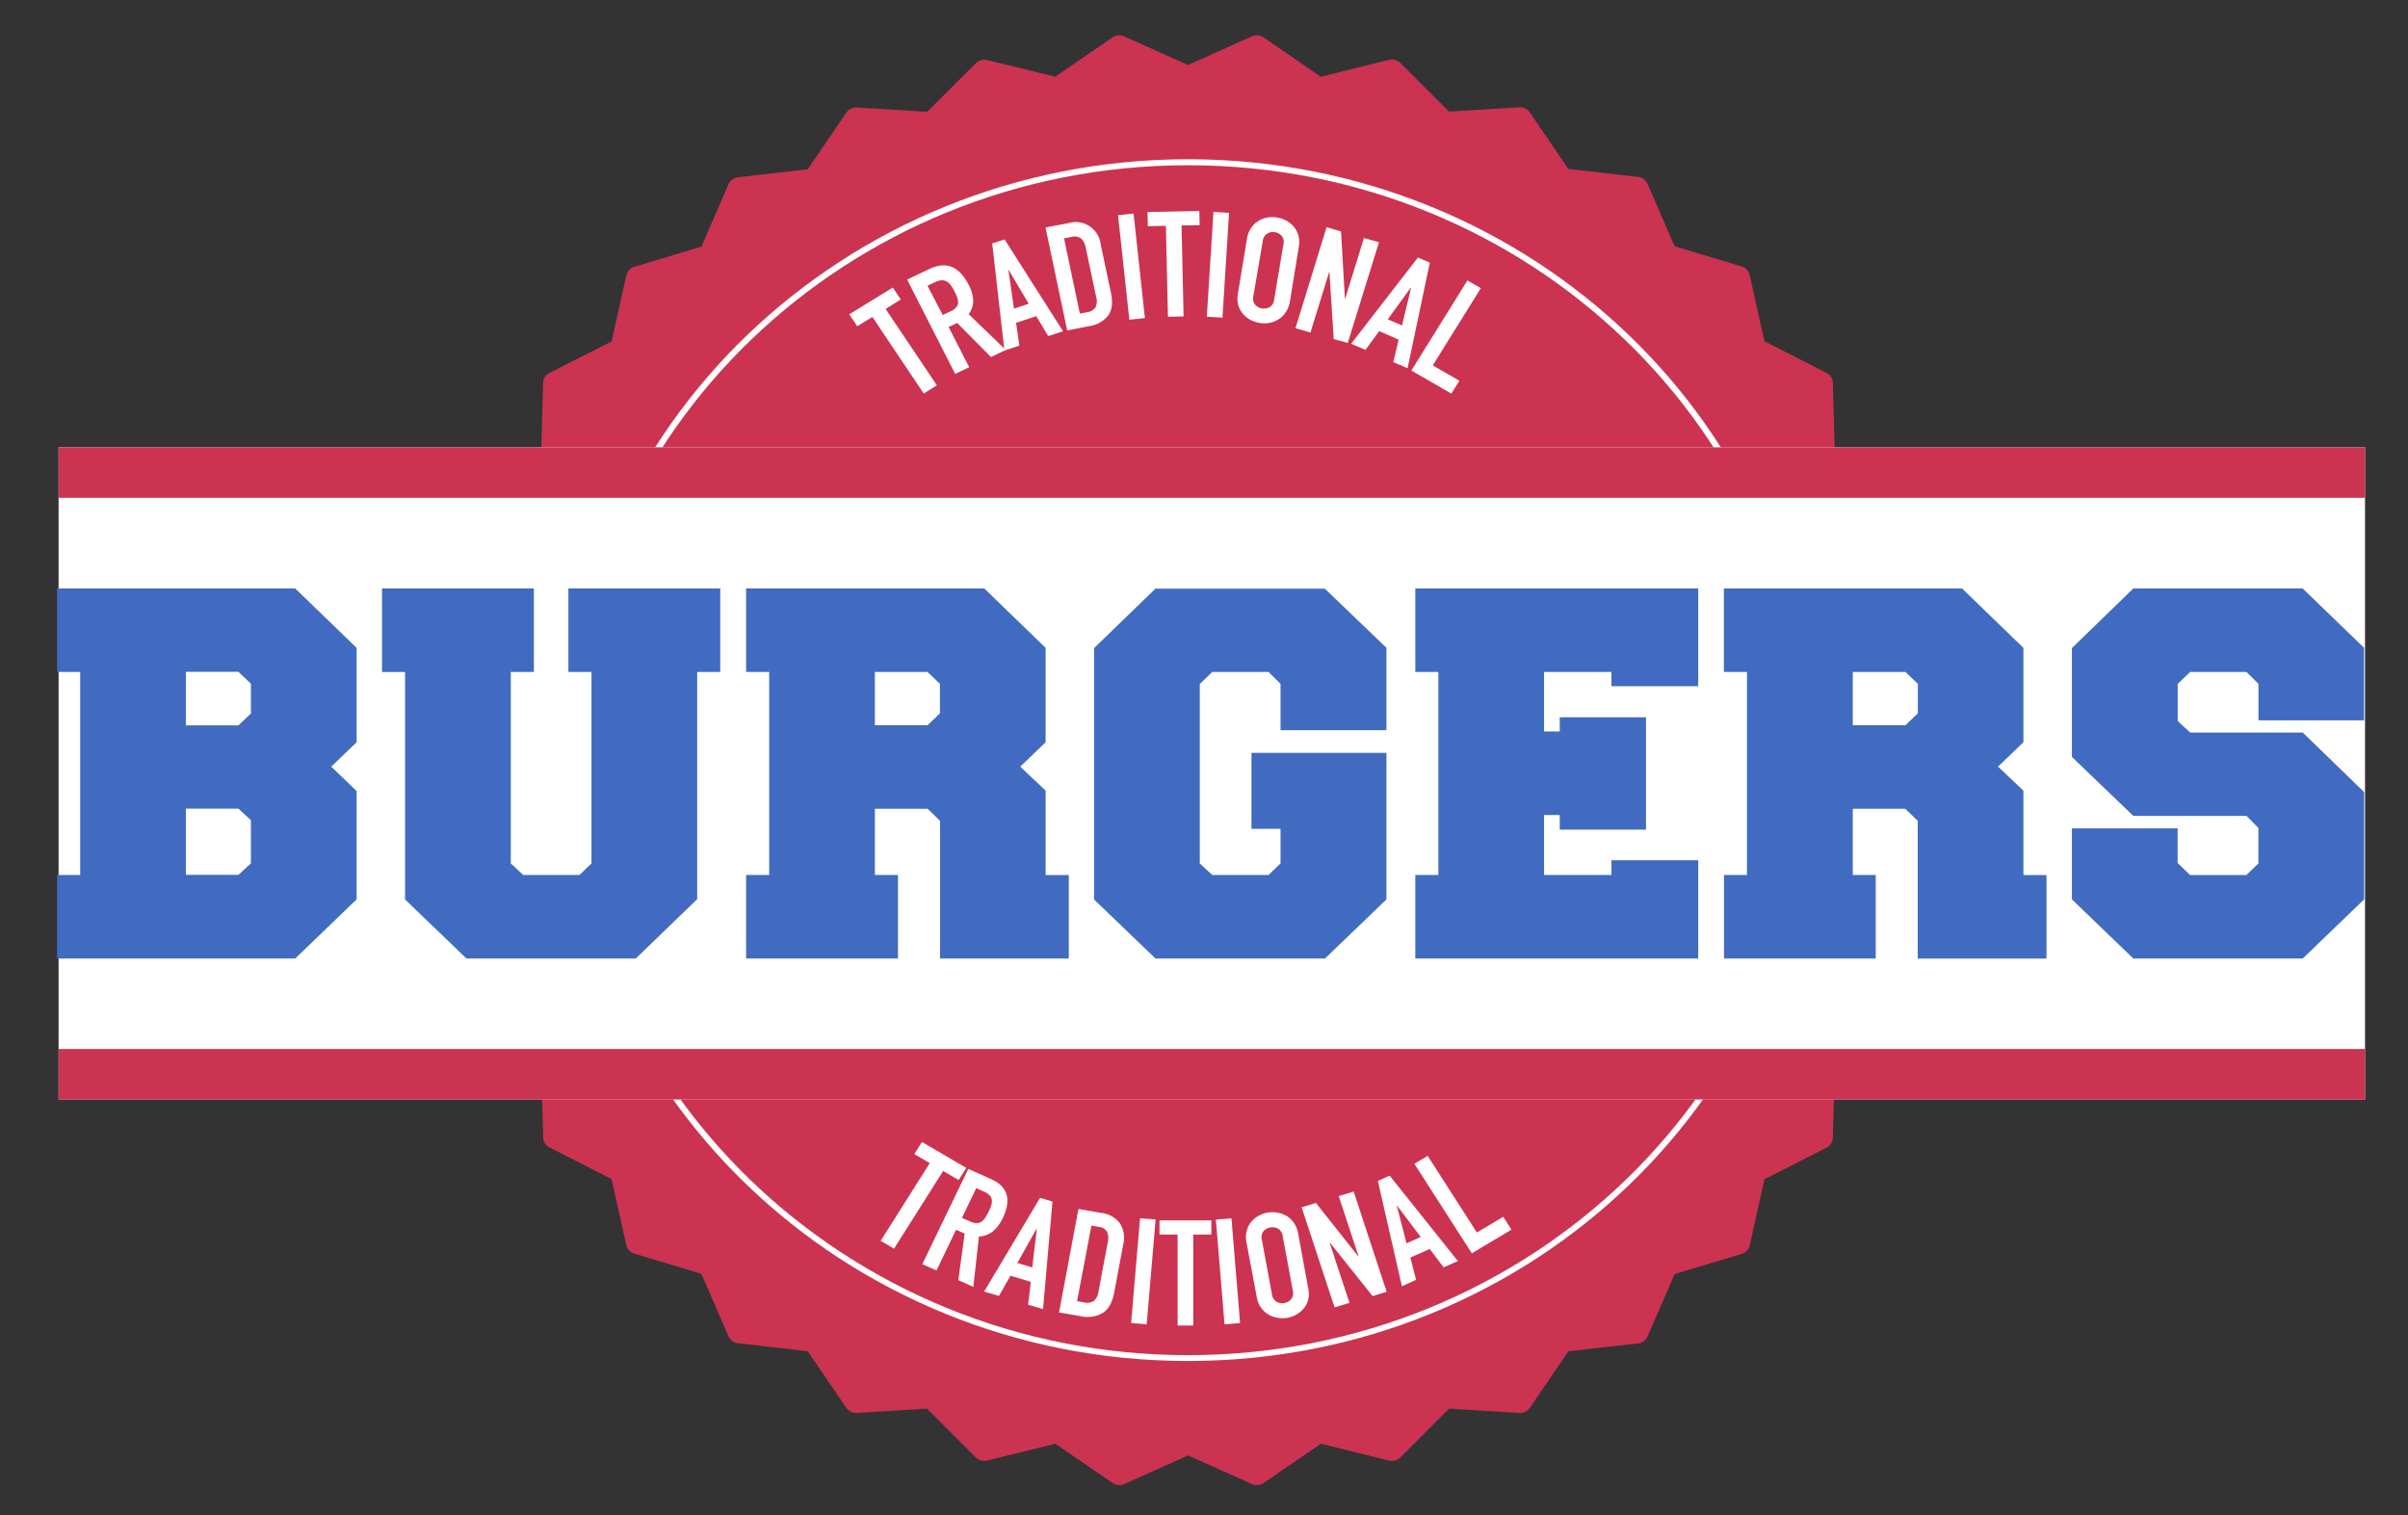 <svg id="BACKGROUND" xmlns="http://www.w3.org/2000/svg" viewBox="0 0 561 353"><rect x="0" y="0" width="561" height="353" fill="#333333" stroke="none"/><title>logo-burger</title><path d="M452.59,175.8l-8.25-13.63,5.54-14.84a2.55,2.55,0,0,0-.51-2.61l-10.7-11.94,2.59-15.57a2.57,2.57,0,0,0-1-2.47l-12.82-9.83L427,89.15a2.64,2.64,0,0,0-1.45-2.26l-14.48-7.38-3.44-15.42a2.68,2.68,0,0,0-1.85-2l-15.64-4.71-6.31-14.55a2.71,2.71,0,0,0-2.19-1.6l-16.27-1.88-9-13.2A2.75,2.75,0,0,0,353.93,25l-16.35,1L326.23,14.67a2.81,2.81,0,0,0-2.65-.72l-15.87,3.93L294.36,8.72a2.82,2.82,0,0,0-2.74-.24l-14.84,6.67L261.93,8.48a2.82,2.82,0,0,0-2.74.24l-13.35,9.16L230,14a2.78,2.78,0,0,0-2.64.72L216,26.05l-16.35-1a2.76,2.76,0,0,0-2.46,1.18l-9,13.2-16.26,1.87a2.75,2.75,0,0,0-2.2,1.6l-6.31,14.56-15.64,4.71a2.68,2.68,0,0,0-1.85,1.95l-3.44,15.43L128,86.89a2.61,2.61,0,0,0-1.46,2.25l-.44,15.77-12.82,9.82a2.61,2.61,0,0,0-1,2.48l2.59,15.57-10.7,11.94a2.55,2.55,0,0,0-.51,2.61l5.54,14.84L101,175.8a2.57,2.57,0,0,0,0,2.65l8.25,13.62-5.54,14.84a2.55,2.55,0,0,0,.51,2.61l10.7,11.94L112.29,237a2.61,2.61,0,0,0,1,2.48l12.82,9.83.44,15.76a2.62,2.62,0,0,0,1.45,2.25l14.48,7.39,3.44,15.42a2.65,2.65,0,0,0,1.85,1.95l15.64,4.71,6.31,14.56a2.74,2.74,0,0,0,2.19,1.6l16.27,1.88,9,13.19a2.74,2.74,0,0,0,2.46,1.18l16.35-1,11.35,11.37a2.78,2.78,0,0,0,2.65.72l15.87-3.92,13.35,9.15a2.82,2.82,0,0,0,2.74.24l14.85-6.66,14.84,6.66a2.79,2.79,0,0,0,1.16.25,2.73,2.73,0,0,0,1.58-.49l13.35-9.15,15.86,3.93a2.83,2.83,0,0,0,2.66-.73l11.35-11.37,16.35,1a2.74,2.74,0,0,0,2.46-1.19l9-13.19L381.64,313a2.75,2.75,0,0,0,2.19-1.6l6.31-14.56,15.64-4.71a2.68,2.68,0,0,0,1.85-1.95l3.44-15.42,14.48-7.39A2.62,2.62,0,0,0,427,265.1l.44-15.77,12.82-9.82a2.58,2.58,0,0,0,1-2.48l-2.58-15.57,10.7-11.94a2.55,2.55,0,0,0,.51-2.61l-5.54-14.84,8.25-13.62A2.53,2.53,0,0,0,452.59,175.8Z" fill="#cc3351"/><path d="M276.77,317.1c-80.18,0-145.42-62.79-145.42-140s65.24-140,145.42-140,145.43,62.8,145.43,140S357,317.1,276.77,317.1Zm0-278.6c-79.4,0-144,62.19-144,138.62s64.61,138.62,144,138.62,144-62.18,144-138.62S356.18,38.5,276.77,38.5Z" fill="#fff"/><rect x="13.65" y="104.22" width="537.34" height="151.93" fill="#fff"/><rect x="13.65" y="104.22" width="537.34" height="11.76" fill="#cc3351"/><rect x="13.65" y="244.4" width="537.34" height="11.76" fill="#cc3351"/><path d="M83.08,184.3v25.25l-14.3,13.77H13.3V203.86h5.38v-47.3H13.3V137.11H68.78l14.3,13.83v22l-5.91,5.68Zm-24.62-25-2.91-2.77H43.3V169H55.55l2.91-2.77Zm0,31.8-2.91-2.69H43.3v15.42H55.55l2.91-2.69Z" fill="#406bc1"/><path d="M162.43,209.49l-14.3,13.83H108.67l-14.3-13.75v-53H89V137.11h35.38v19.45H119v44.62l2.9,2.68H135l2.8-2.68V156.56h-5.38V137.11H167.8v19.45h-5.37Z" fill="#406bc1"/><path d="M203.82,203.86h5.38v19.46H173.82V203.86h5.38v-47.3h-5.38V137.11h55.49l14.29,13.83v22l-5.91,5.68,5.91,5.59v19.66H249v19.46H219V191.24l-2.9-2.8H203.82Zm0-34.88h12.26l2.9-2.77v-6.88l-2.9-2.77H203.82Z" fill="#406bc1"/><path d="M323,175.4v34.15l-14.3,13.77H269.19l-14.3-13.75V151l14.3-13.85h39.46L323,150.93v19.19H298.33V159.34l-2.79-2.78H282.42l-2.9,2.79v41.83l2.9,2.68h13.12l2.79-2.69V193.1h-6.77V175.4Z" fill="#406bc1"/><path d="M359.72,203.86h15.7v-3.42h20.22v22.88H329.73V203.86h5.37v-47.3h-5.37V137.11h65.91v22.76H375.42v-3.31h-15.7v13.87h3.66v-3.31h20.1V193.3h-20.1v-3.41h-3.66Z" fill="#406bc1"/><path d="M431.65,203.86H437v19.46H401.65V203.86H407v-47.3h-5.38V137.11h55.49l14.29,13.83v22l-5.91,5.68,5.91,5.59v19.66h5.38v19.46h-30V191.24l-2.9-2.8H431.65Zm0-34.88h12.26l2.9-2.77v-6.88l-2.9-2.77H431.65Z" fill="#406bc1"/><path d="M523.37,190.09H497l-14.3-13.73V151L497,137.11h39.46l14.3,13.82v16.91H526.16v-8.51l-2.79-2.77H510.25l-2.9,2.78V168l2.9,2.68h26.23l14.3,13.87v25l-14.3,13.77H497l-14.3-13.77V193h24.63v8.07l2.9,2.8h13.12l2.79-2.69v-8.28Z" fill="#406bc1"/><path d="M203.25,73.85,199.71,76l-1.86-2.77L208,67l1.86,2.78-3.54,2.2,11.94,17.79-3.06,1.91Z" fill="#fff"/><path d="M211.34,65.14l5.26-2.5q5.78-2.73,9.07,3.72a8.68,8.68,0,0,1,1.06,3.58,5.07,5.07,0,0,1-1.07,3.25l8.66,8.35-3.46,1.64L223,75.25l-2,.93,4.8,9.38-3.27,1.55Zm8.29,8.26,1.86-.88a3.52,3.52,0,0,0,1.26-.89,1.85,1.85,0,0,0,.46-1,3.14,3.14,0,0,0-.18-1.24,11.41,11.41,0,0,0-.66-1.51,10,10,0,0,0-.85-1.42,2.86,2.86,0,0,0-1-.89,2.07,2.07,0,0,0-1.19-.26,4.48,4.48,0,0,0-1.55.46l-1.7.81Z" fill="#fff"/><path d="M231.16,56.72l2.88-.94,13.61,21.39-3.44,1.14-2.79-4.65-4.7,1.55.76,5.32L234,81.66ZM235,62.91l-.07,0,1.3,9,3.44-1.14Z" fill="#fff"/><path d="M243.58,53l5.28-1a5.86,5.86,0,0,1,7.58,5l2.38,11.22q.72,3.38-.65,5.3A6.82,6.82,0,0,1,253.63,76l-5,1Zm8,20.06,1.65-.32a2.72,2.72,0,0,0,2-1.14,3.44,3.44,0,0,0,.15-2.4l-2.45-11.56a3.58,3.58,0,0,0-1.06-2.07,2.65,2.65,0,0,0-2.33-.35l-1.65.32Z" fill="#fff"/><path d="M260.47,50.13l3.62-.37,2.64,24.36-3.62.37Z" fill="#fff"/><path d="M271.62,52.61l-4.21.09-.07-3.3,12.07-.25.08,3.3-4.22.08.47,21.19-3.64.08Z" fill="#fff"/><path d="M282.7,49.38l3.64.21L284.8,74l-3.64-.21Z" fill="#fff"/><path d="M290.51,55.64a6.23,6.23,0,0,1,.95-2.51,5.63,5.63,0,0,1,1.7-1.64,6.14,6.14,0,0,1,2.12-.81,6.7,6.7,0,0,1,2.23,0,6.56,6.56,0,0,1,2.11.7,6.33,6.33,0,0,1,1.77,1.4,5.43,5.43,0,0,1,1.09,2.06,6.17,6.17,0,0,1,.11,2.66l-2.08,12.78a6.2,6.2,0,0,1-1,2.52,5.42,5.42,0,0,1-1.69,1.62,6,6,0,0,1-2.12.82,6.69,6.69,0,0,1-2.23,0,6.53,6.53,0,0,1-2.12-.7,6,6,0,0,1-1.76-1.4,5.41,5.41,0,0,1-1.09-2,6.07,6.07,0,0,1-.11-2.68ZM292,69a2.28,2.28,0,0,0,.43,2,2.56,2.56,0,0,0,1.61.86,2.69,2.69,0,0,0,1.81-.34,2.29,2.29,0,0,0,1-1.74L299,56.91a2.28,2.28,0,0,0-.43-2A2.6,2.6,0,0,0,297,54.1a2.62,2.62,0,0,0-1.81.34,2.31,2.31,0,0,0-1,1.74Z" fill="#fff"/><path d="M309.06,52.93l3.36,1,.91,15.66h.07l4.36-14.14,3.5,1L314,79.89,310.72,79l-1-15.64-.06,0-4.36,14.11-3.49-1Z" fill="#fff"/><path d="M330.34,60l2.77,1.2-5.18,24.6-3.33-1.44,1.25-5.22-4.53-2-3.21,4.38-3.33-1.42Zm-1.58,7-.07,0L323.3,74.4l3.33,1.43Z" fill="#fff"/><path d="M341.87,65.34l3.13,1.8-11.21,18L340,88.71l-1.88,3-9.31-5.38Z" fill="#fff"/><path d="M216.61,271l-3.6-2.11,1.79-2.82,10.32,6.05-1.79,2.82-3.61-2.11-11.44,18.1-3.11-1.83Z" fill="#fff"/><path d="M225.58,272.35l5.32,2.37q5.83,2.59,2.7,9.13a9.2,9.2,0,0,1-2.23,3,5.51,5.51,0,0,1-3.3,1.24l-1.31,11.74-3.5-1.56,1.48-10.86-2-.89-4.56,9.49-3.31-1.47Zm-1.47,11.4,1.88.84a3.87,3.87,0,0,0,1.51.39,2,2,0,0,0,1.12-.32,3.22,3.22,0,0,0,.89-.91,10.88,10.88,0,0,0,.81-1.44,11.36,11.36,0,0,0,.62-1.52,3,3,0,0,0,.12-1.28,2,2,0,0,0-.54-1.05,4.31,4.31,0,0,0-1.36-.87l-1.71-.77Z" fill="#fff"/><path d="M242.31,279.08l2.89.88L243,305l-3.48-1,.63-5.33-4.74-1.44-2.67,4.7-3.47-1Zm-.75,7.17-.06,0-4.48,8,3.47,1.05Z" fill="#fff"/><path d="M251.25,281.68l5.31.92a6.27,6.27,0,0,1,4.37,2.45,6.36,6.36,0,0,1,.76,4.87l-2.12,11.28c-.42,2.25-1.3,3.82-2.64,4.69a7.06,7.06,0,0,1-5.2.76l-5-.87Zm-.32,21.47,1.65.29a2.77,2.77,0,0,0,2.28-.36,3.45,3.45,0,0,0,1.06-2.17l2.18-11.61a3.59,3.59,0,0,0-.18-2.31,2.64,2.64,0,0,0-2-1.15l-1.65-.29Z" fill="#fff"/><path d="M265.6,283.85l3.63.28-2.08,24.41-3.63-.29Z" fill="#fff"/><path d="M274.35,287.64h-4.22v-3.3l12.08,0v3.3H278l0,21.19h-3.64Z" fill="#fff"/><path d="M283.26,284.14l3.64-.28,2,24.41-3.62.28Z" fill="#fff"/><path d="M290.39,289.44a5.91,5.91,0,0,1,.06-2.66,5.29,5.29,0,0,1,1.05-2.09,6,6,0,0,1,1.73-1.43,6.5,6.5,0,0,1,4.33-.73,6.3,6.3,0,0,1,2.14.76,5.73,5.73,0,0,1,1.73,1.61,6.33,6.33,0,0,1,1,2.49l2.34,12.73a6,6,0,0,1,0,2.69,5.38,5.38,0,0,1-1.06,2.06,6.08,6.08,0,0,1-1.72,1.43,6.68,6.68,0,0,1-2.1.74,6.42,6.42,0,0,1-2.23,0,6.24,6.24,0,0,1-2.14-.77,5.79,5.79,0,0,1-1.73-1.59,6.06,6.06,0,0,1-1-2.5Zm5.94,12.12a2.29,2.29,0,0,0,1.06,1.73,2.68,2.68,0,0,0,1.81.3,2.63,2.63,0,0,0,1.6-.88,2.28,2.28,0,0,0,.39-2L298.84,288a2.33,2.33,0,0,0-1.07-1.72,2.8,2.8,0,0,0-3.41.58,2.3,2.3,0,0,0-.38,2Z" fill="#fff"/><path d="M303.24,281.28l3.34-1,9.88,12.47.06,0-4.63-14.07,3.48-1.06,7.68,23.35-3.27,1-9.93-12.42-.07,0,4.61,14-3.47,1.05Z" fill="#fff"/><path d="M321,275.14l2.75-1.23,15.89,19.9-3.31,1.47L333.08,291l-4.5,2,1.33,5.2-3.3,1.48Zm4.48,5.77-.06,0,2.26,8.77,3.31-1.48Z" fill="#fff"/><path d="M329.51,271.15l3.1-1.84,11.46,17.85,6.14-3.66,1.92,3-9.24,5.5Z" fill="#fff"/></svg>